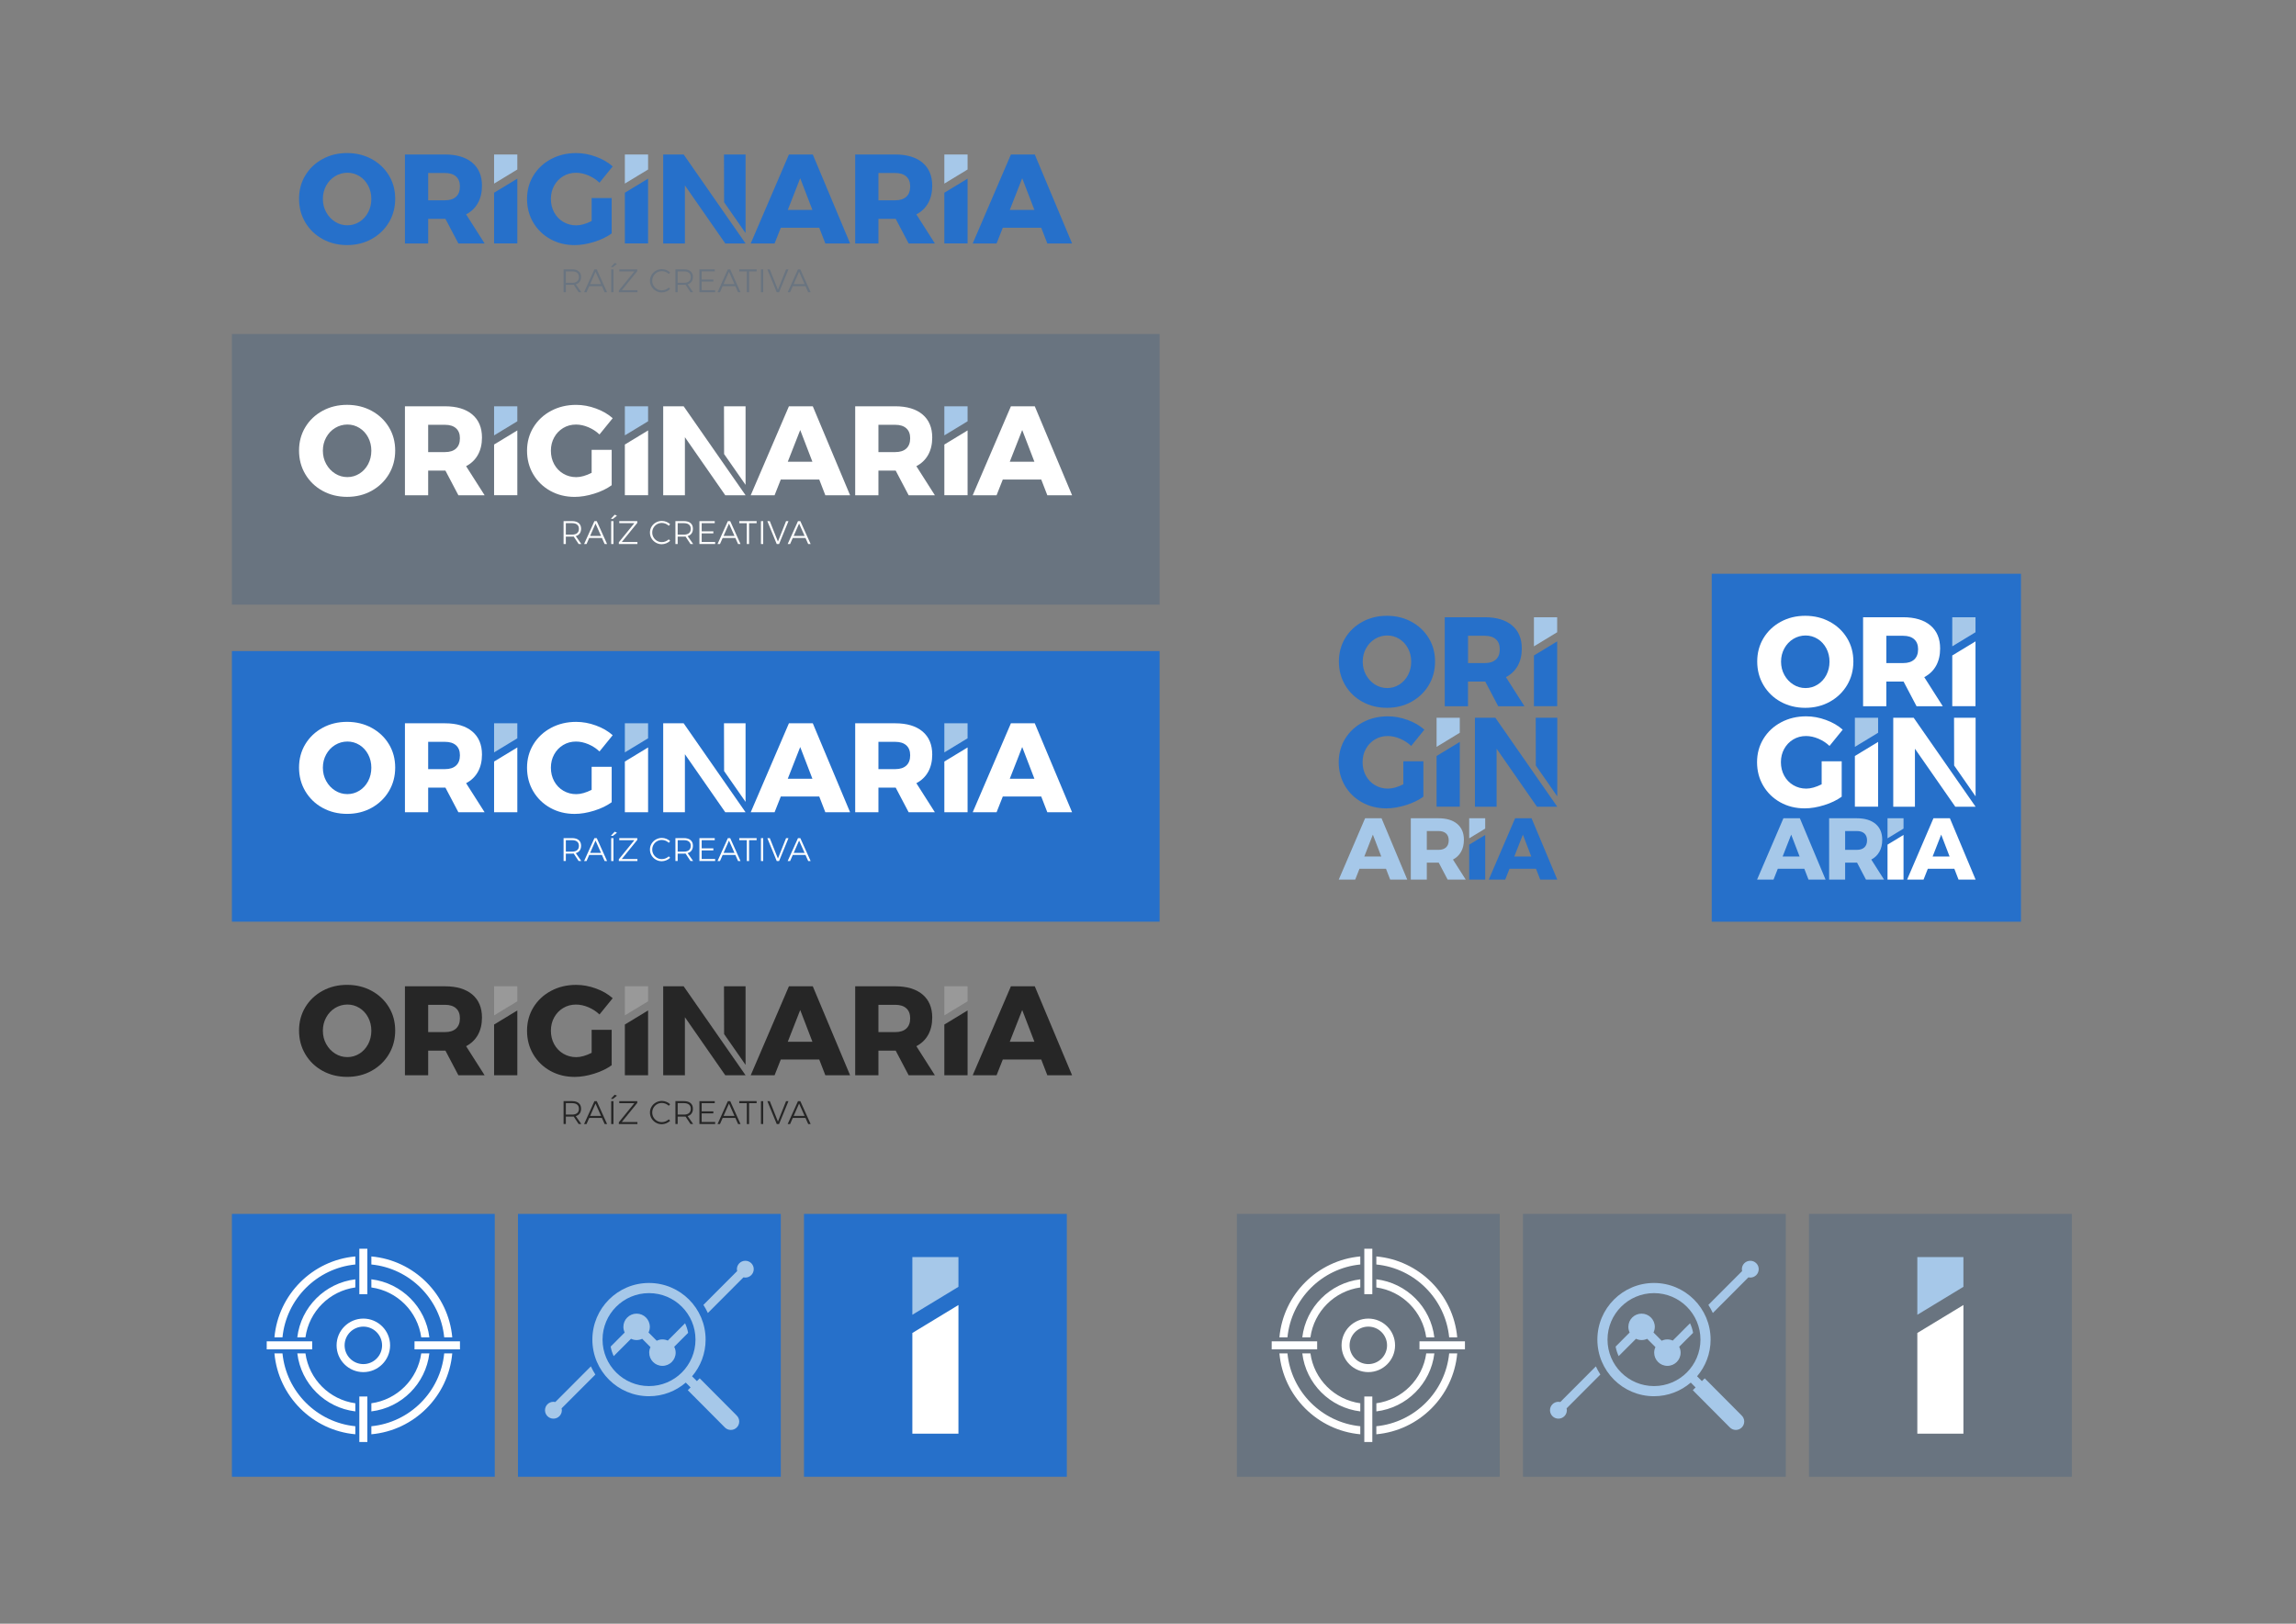 <?xml version="1.0" encoding="utf-8"?>
<!-- Generator: Adobe Illustrator 25.4.1, SVG Export Plug-In . SVG Version: 6.00 Build 0)  -->
<svg version="1.1" id="Layer_1" xmlns="http://www.w3.org/2000/svg" xmlns:xlink="http://www.w3.org/1999/xlink" x="0px" y="0px"
	 viewBox="0 0 841.89 595.28" style="enable-background:new 0 0 841.89 595.28;" xml:space="preserve">
<rect x="0" y="0" width="841.89" height="595.28" fill="#808080" stroke="none"/>
<style type="text/css">
	.st0{fill:#697480;}
	.st1{fill:#2670CA;}
	.st2{fill:#A6C8E9;}
	.st3{fill:#262626;}
	.st4{fill:#999999;}
	.st5{fill:#FFFFFF;}
</style>
<rect x="85.04" y="122.47" class="st0" width="340.16" height="99.21"/>
<g>
	<path class="st0" d="M212.18,107.14l-1.81-2.74c-0.26,0.02-0.45,0.02-0.59,0.02h-2.3v2.71h-0.83v-8.39h3.13
		c1.05,0,1.86,0.24,2.43,0.73c0.57,0.48,0.86,1.17,0.86,2.06c0,0.7-0.17,1.28-0.5,1.74s-0.82,0.79-1.44,0.97l2.02,2.89H212.18z
		 M209.78,103.69c0.8,0,1.42-0.18,1.85-0.55c0.43-0.36,0.65-0.89,0.65-1.58c0-0.67-0.22-1.18-0.65-1.54
		c-0.43-0.35-1.05-0.53-1.85-0.53h-2.3v4.19H209.78z"/>
	<path class="st0" d="M221.71,107.14l-1-2.23h-4.66l-0.98,2.23h-0.89l3.78-8.39h0.86l3.78,8.39H221.71z M216.38,104.17h4.01
		l-2.02-4.54L216.38,104.17z"/>
	<path class="st0" d="M225.4,96.39l0.83,0.36l-1.51,1.2L224,97.87L225.4,96.39z M224.11,98.75h0.83v8.39h-0.83V98.75z"/>
	<path class="st0" d="M227.07,98.75h6.61v0.64L228,106.4h5.74v0.74h-6.82v-0.65l5.7-7h-5.54V98.75z"/>
	<path class="st0" d="M244.06,99.69c-0.44-0.18-0.9-0.28-1.37-0.28c-0.65,0-1.24,0.16-1.78,0.47c-0.54,0.31-0.97,0.74-1.28,1.28
		c-0.32,0.54-0.47,1.13-0.47,1.77s0.16,1.23,0.47,1.76c0.32,0.54,0.74,0.96,1.28,1.28s1.13,0.47,1.78,0.47
		c0.46,0,0.92-0.09,1.36-0.27c0.44-0.18,0.83-0.43,1.18-0.75l0.5,0.54c-0.42,0.38-0.89,0.69-1.43,0.91
		c-0.54,0.22-1.08,0.34-1.64,0.34c-0.79,0-1.52-0.19-2.18-0.58c-0.66-0.38-1.19-0.9-1.58-1.56c-0.39-0.66-0.58-1.37-0.58-2.15
		s0.2-1.49,0.59-2.14s0.92-1.16,1.59-1.54c0.67-0.38,1.4-0.57,2.19-0.57c0.57,0,1.12,0.11,1.64,0.32c0.53,0.21,0.99,0.51,1.39,0.88
		l-0.49,0.58C244.89,100.13,244.5,99.87,244.06,99.69z"/>
	<path class="st0" d="M253.19,107.14l-1.81-2.74c-0.26,0.02-0.45,0.02-0.59,0.02h-2.3v2.71h-0.83v-8.39h3.13
		c1.05,0,1.86,0.24,2.43,0.73c0.57,0.48,0.86,1.17,0.86,2.06c0,0.7-0.17,1.28-0.5,1.74s-0.82,0.79-1.44,0.97l2.02,2.89H253.19z
		 M250.79,103.69c0.8,0,1.42-0.18,1.85-0.55c0.43-0.36,0.65-0.89,0.65-1.58c0-0.67-0.22-1.18-0.65-1.54
		c-0.43-0.35-1.05-0.53-1.85-0.53h-2.3v4.19H250.79z"/>
	<path class="st0" d="M256.46,98.75h5.62v0.74h-4.79v3h4.28v0.74h-4.28v3.16h4.94v0.74h-5.77V98.75z"/>
	<path class="st0" d="M270.64,107.14l-1-2.23h-4.66l-0.98,2.23h-0.89l3.78-8.39h0.86l3.78,8.39H270.64z M265.31,104.17h4.01
		l-2.02-4.54L265.31,104.17z"/>
	<path class="st0" d="M271.07,98.74h6.37v0.76h-2.77v7.64h-0.83V99.5h-2.77V98.74z"/>
	<path class="st0" d="M279.02,98.75h0.83v8.39h-0.83V98.75z"/>
	<path class="st0" d="M281.37,98.75h0.89l2.99,7.48l2.98-7.48h0.88l-3.44,8.39h-0.86L281.37,98.75z"/>
	<path class="st0" d="M296.35,107.14l-1-2.23h-4.66l-0.98,2.23h-0.89l3.78-8.39h0.86l3.78,8.39H296.35z M291.02,104.17h4.01
		l-2.02-4.54L291.02,104.17z"/>
</g>
<g>
	<path class="st1" d="M136.28,58.31c2.68,1.46,4.79,3.46,6.33,6c1.54,2.54,2.3,5.4,2.3,8.56c0,3.2-0.77,6.08-2.3,8.65
		c-1.54,2.58-3.65,4.61-6.33,6.1c-2.68,1.49-5.69,2.23-9,2.23c-3.32,0-6.32-0.74-9-2.21c-2.68-1.47-4.79-3.51-6.33-6.1
		c-1.54-2.59-2.3-5.48-2.3-8.68c0-3.16,0.77-6.02,2.3-8.56c1.54-2.54,3.64-4.54,6.33-6c2.68-1.46,5.68-2.19,9-2.19
		C130.6,56.12,133.6,56.85,136.28,58.31z M122.88,64.59c-1.38,0.84-2.47,1.99-3.28,3.47c-0.81,1.47-1.21,3.09-1.21,4.86
		c0,1.8,0.41,3.44,1.23,4.91c0.82,1.47,1.92,2.64,3.28,3.49c1.36,0.85,2.85,1.28,4.47,1.28c1.61,0,3.09-0.43,4.44-1.28
		c1.35-0.85,2.41-2.02,3.19-3.49c0.77-1.47,1.16-3.11,1.16-4.91c0-1.77-0.39-3.39-1.16-4.86c-0.78-1.47-1.84-2.63-3.19-3.47
		c-1.35-0.84-2.83-1.26-4.44-1.26C125.76,63.34,124.26,63.76,122.88,64.59z"/>
	<path class="st1" d="M168.08,89.26l-4.75-9.03h-0.19H157v9.03h-8.52V56.64h14.66c4.31,0,7.65,1,10.03,3c2.37,2,3.56,4.82,3.56,8.45
		c0,2.45-0.5,4.57-1.49,6.35c-0.99,1.78-2.44,3.17-4.33,4.16l6.79,10.66H168.08z M157,73.43h6.19c1.74,0,3.08-0.43,4.03-1.3
		c0.95-0.87,1.42-2.12,1.42-3.77c0-1.58-0.47-2.8-1.42-3.65c-0.95-0.85-2.29-1.28-4.03-1.28H157V73.43z"/>
	<path class="st1" d="M181.17,70.66l8.52-5.17v23.76h-8.52V70.66z"/>
	<path class="st2" d="M181.17,56.64h8.52v5.5l-8.52,5.17V56.64z"/>
	<path class="st1" d="M229.12,70.66l8.52-5.17v23.76h-8.52V70.66z"/>
	<polygon class="st2" points="229.12,56.64 237.64,56.64 237.64,62.14 229.12,67.3 	"/>
	<path class="st1" d="M346.27,70.66l8.52-5.17v23.76h-8.52V70.66z"/>
	<path class="st2" d="M346.27,56.64h8.52v5.5l-8.52,5.17V56.64z"/>
	<path class="st1" d="M216.94,72.6h7.35v12.98c-1.74,1.27-3.87,2.3-6.4,3.09c-2.53,0.79-4.93,1.19-7.19,1.19
		c-3.29,0-6.26-0.74-8.91-2.21c-2.65-1.47-4.74-3.5-6.26-6.07c-1.52-2.57-2.28-5.46-2.28-8.65c0-3.16,0.78-6.03,2.35-8.59
		c1.57-2.56,3.72-4.57,6.47-6.03c2.75-1.46,5.81-2.19,9.19-2.19c2.42,0,4.84,0.44,7.26,1.33c2.42,0.88,4.47,2.07,6.14,3.56
		l-4.84,5.96c-1.18-1.12-2.54-2-4.07-2.65c-1.54-0.65-3.05-0.98-4.54-0.98c-1.74,0-3.3,0.42-4.7,1.26c-1.4,0.84-2.5,1.99-3.3,3.44
		c-0.81,1.46-1.21,3.09-1.21,4.89c0,1.83,0.4,3.48,1.21,4.96c0.81,1.47,1.92,2.63,3.35,3.47c1.43,0.84,3.01,1.26,4.75,1.26
		c1.64,0,3.52-0.53,5.63-1.58V72.6z"/>
	<path class="st1" d="M302.63,89.26l-2.23-5.77h-14.1l-2.28,5.77h-8.75l14.01-32.62h8.75l13.68,32.62H302.63z M288.86,76.97h9.03
		l-4.47-11.63L288.86,76.97z"/>
	<path class="st1" d="M333.18,89.26l-4.75-9.03h-0.19h-6.14v9.03h-8.52V56.64h14.66c4.31,0,7.65,1,10.03,3
		c2.37,2,3.56,4.82,3.56,8.45c0,2.45-0.5,4.57-1.49,6.35c-0.99,1.78-2.44,3.17-4.33,4.16l6.79,10.66H333.18z M322.1,73.43h6.19
		c1.74,0,3.08-0.43,4.03-1.3c0.95-0.87,1.42-2.12,1.42-3.77c0-1.58-0.47-2.8-1.42-3.65c-0.95-0.85-2.29-1.28-4.03-1.28h-6.19V73.43z
		"/>
	<path class="st1" d="M384.03,89.26l-2.23-5.77h-14.1l-2.28,5.77h-8.75l14.01-32.62h8.75l13.68,32.62H384.03z M370.26,76.97h9.03
		l-4.47-11.63L370.26,76.97z"/>
	<polyline class="st1" points="273.38,56.64 265.47,56.64 265.51,74.15 273.38,85.45 	"/>
	<polygon class="st1" points="273.38,89.25 250.68,56.64 243.18,56.64 243.18,89.26 251.14,89.26 251.14,67.98 265.94,89.26 
		273.38,89.26 	"/>
</g>
<g>
	<path class="st3" d="M212.18,412.09l-1.81-2.74c-0.26,0.02-0.45,0.02-0.59,0.02h-2.3v2.71h-0.83v-8.39h3.13
		c1.05,0,1.86,0.24,2.43,0.73c0.57,0.48,0.86,1.17,0.86,2.06c0,0.7-0.17,1.28-0.5,1.74s-0.82,0.79-1.44,0.97l2.02,2.89H212.18z
		 M209.78,408.63c0.8,0,1.42-0.18,1.85-0.55c0.43-0.36,0.65-0.89,0.65-1.58c0-0.67-0.22-1.18-0.65-1.54
		c-0.43-0.35-1.05-0.53-1.85-0.53h-2.3v4.19H209.78z"/>
	<path class="st3" d="M221.71,412.09l-1-2.23h-4.66l-0.98,2.23h-0.89l3.78-8.39h0.86l3.78,8.39H221.71z M216.38,409.12h4.01
		l-2.02-4.54L216.38,409.12z"/>
	<path class="st3" d="M225.4,401.34l0.83,0.36l-1.51,1.2l-0.72-0.08L225.4,401.34z M224.11,403.7h0.83v8.39h-0.83V403.7z"/>
	<path class="st3" d="M227.07,403.7h6.61v0.64l-5.69,7.01h5.74v0.74h-6.82v-0.65l5.7-7h-5.54V403.7z"/>
	<path class="st3" d="M244.06,404.64c-0.44-0.18-0.9-0.28-1.37-0.28c-0.65,0-1.24,0.16-1.78,0.47s-0.97,0.74-1.28,1.28
		c-0.32,0.54-0.47,1.13-0.47,1.77c0,0.64,0.16,1.23,0.47,1.76c0.32,0.54,0.74,0.96,1.28,1.28c0.54,0.32,1.13,0.47,1.78,0.47
		c0.46,0,0.92-0.09,1.36-0.27c0.44-0.18,0.83-0.43,1.18-0.75l0.5,0.54c-0.42,0.38-0.89,0.69-1.43,0.91s-1.08,0.34-1.64,0.34
		c-0.79,0-1.52-0.19-2.18-0.58s-1.19-0.9-1.58-1.56s-0.58-1.37-0.58-2.15c0-0.78,0.2-1.49,0.59-2.14c0.39-0.65,0.92-1.16,1.59-1.54
		s1.4-0.57,2.19-0.57c0.57,0,1.12,0.11,1.64,0.32c0.53,0.21,0.99,0.51,1.39,0.88l-0.49,0.58
		C244.89,405.08,244.5,404.82,244.06,404.64z"/>
	<path class="st3" d="M253.19,412.09l-1.81-2.74c-0.26,0.02-0.45,0.02-0.59,0.02h-2.3v2.71h-0.83v-8.39h3.13
		c1.05,0,1.86,0.24,2.43,0.73c0.57,0.48,0.86,1.17,0.86,2.06c0,0.7-0.17,1.28-0.5,1.74s-0.82,0.79-1.44,0.97l2.02,2.89H253.19z
		 M250.79,408.63c0.8,0,1.42-0.18,1.85-0.55c0.43-0.36,0.65-0.89,0.65-1.58c0-0.67-0.22-1.18-0.65-1.54
		c-0.43-0.35-1.05-0.53-1.85-0.53h-2.3v4.19H250.79z"/>
	<path class="st3" d="M256.46,403.7h5.62v0.74h-4.79v3h4.28v0.74h-4.28v3.16h4.94v0.74h-5.77V403.7z"/>
	<path class="st3" d="M270.64,412.09l-1-2.23h-4.66l-0.98,2.23h-0.89l3.78-8.39h0.86l3.78,8.39H270.64z M265.31,409.12h4.01
		l-2.02-4.54L265.31,409.12z"/>
	<path class="st3" d="M271.07,403.69h6.37v0.76h-2.77v7.64h-0.83v-7.64h-2.77V403.69z"/>
	<path class="st3" d="M279.02,403.7h0.83v8.39h-0.83V403.7z"/>
	<path class="st3" d="M281.37,403.7h0.89l2.99,7.48l2.98-7.48h0.88l-3.44,8.39h-0.86L281.37,403.7z"/>
	<path class="st3" d="M296.35,412.09l-1-2.23h-4.66l-0.98,2.23h-0.89l3.78-8.39h0.86l3.78,8.39H296.35z M291.02,409.12h4.01
		l-2.02-4.54L291.02,409.12z"/>
</g>
<g>
	<path class="st3" d="M136.28,363.26c2.68,1.46,4.79,3.46,6.33,6c1.54,2.54,2.3,5.4,2.3,8.56c0,3.2-0.77,6.08-2.3,8.65
		c-1.54,2.58-3.65,4.61-6.33,6.1c-2.68,1.49-5.69,2.23-9,2.23c-3.32,0-6.32-0.74-9-2.21c-2.68-1.47-4.79-3.51-6.33-6.1
		c-1.54-2.59-2.3-5.48-2.3-8.68c0-3.16,0.77-6.02,2.3-8.56c1.54-2.54,3.64-4.54,6.33-6c2.68-1.46,5.68-2.19,9-2.19
		C130.6,361.07,133.6,361.8,136.28,363.26z M122.88,369.54c-1.38,0.84-2.47,1.99-3.28,3.47c-0.81,1.47-1.21,3.09-1.21,4.86
		c0,1.8,0.41,3.44,1.23,4.91c0.82,1.47,1.92,2.64,3.28,3.49c1.36,0.85,2.85,1.28,4.47,1.28c1.61,0,3.09-0.43,4.44-1.28
		c1.35-0.85,2.41-2.02,3.19-3.49c0.77-1.47,1.16-3.11,1.16-4.91c0-1.77-0.39-3.39-1.16-4.86c-0.78-1.47-1.84-2.63-3.19-3.47
		c-1.35-0.84-2.83-1.26-4.44-1.26C125.76,368.29,124.26,368.71,122.88,369.54z"/>
	<path class="st3" d="M168.08,394.21l-4.75-9.03h-0.19H157v9.03h-8.52v-32.62h14.66c4.31,0,7.65,1,10.03,3
		c2.37,2,3.56,4.82,3.56,8.45c0,2.45-0.5,4.57-1.49,6.35c-0.99,1.78-2.44,3.17-4.33,4.16l6.79,10.66H168.08z M157,378.38h6.19
		c1.74,0,3.08-0.43,4.03-1.3c0.95-0.87,1.42-2.12,1.42-3.77c0-1.58-0.47-2.8-1.42-3.65c-0.95-0.85-2.29-1.28-4.03-1.28H157V378.38z"
		/>
	<path class="st3" d="M181.17,375.61l8.52-5.17v23.76h-8.52V375.61z"/>
	<path class="st4" d="M181.17,361.59h8.52v5.5l-8.52,5.17V361.59z"/>
	<path class="st3" d="M229.12,375.61l8.52-5.17v23.76h-8.52V375.61z"/>
	<polygon class="st4" points="229.12,361.59 237.64,361.59 237.64,367.09 229.12,372.25 	"/>
	<path class="st3" d="M346.27,375.61l8.52-5.17v23.76h-8.52V375.61z"/>
	<path class="st4" d="M346.27,361.59h8.52v5.5l-8.52,5.17V361.59z"/>
	<path class="st3" d="M216.94,377.55h7.35v12.98c-1.74,1.27-3.87,2.3-6.4,3.09c-2.53,0.79-4.93,1.19-7.19,1.19
		c-3.29,0-6.26-0.74-8.91-2.21c-2.65-1.47-4.74-3.5-6.26-6.07c-1.52-2.57-2.28-5.46-2.28-8.65c0-3.16,0.78-6.03,2.35-8.59
		c1.57-2.56,3.72-4.57,6.47-6.03c2.75-1.46,5.81-2.19,9.19-2.19c2.42,0,4.84,0.44,7.26,1.33c2.42,0.88,4.47,2.07,6.14,3.56
		l-4.84,5.96c-1.18-1.12-2.54-2-4.07-2.65c-1.54-0.65-3.05-0.98-4.54-0.98c-1.74,0-3.3,0.42-4.7,1.26c-1.4,0.84-2.5,1.99-3.3,3.44
		c-0.81,1.46-1.21,3.09-1.21,4.89c0,1.83,0.4,3.48,1.21,4.96c0.81,1.47,1.92,2.63,3.35,3.47c1.43,0.84,3.01,1.26,4.75,1.26
		c1.64,0,3.52-0.53,5.63-1.58V377.55z"/>
	<path class="st3" d="M302.63,394.21l-2.23-5.77h-14.1l-2.28,5.77h-8.75l14.01-32.62h8.75l13.68,32.62H302.63z M288.86,381.92h9.03
		l-4.47-11.63L288.86,381.92z"/>
	<path class="st3" d="M333.18,394.21l-4.75-9.03h-0.19h-6.14v9.03h-8.52v-32.62h14.66c4.31,0,7.65,1,10.03,3
		c2.37,2,3.56,4.82,3.56,8.45c0,2.45-0.5,4.57-1.49,6.35c-0.99,1.78-2.44,3.17-4.33,4.16l6.79,10.66H333.18z M322.1,378.38h6.19
		c1.74,0,3.08-0.43,4.03-1.3c0.95-0.87,1.42-2.12,1.42-3.77c0-1.58-0.47-2.8-1.42-3.65c-0.95-0.85-2.29-1.28-4.03-1.28h-6.19V378.38
		z"/>
	<path class="st3" d="M384.03,394.21l-2.23-5.77h-14.1l-2.28,5.77h-8.75l14.01-32.62h8.75l13.68,32.62H384.03z M370.26,381.92h9.03
		l-4.47-11.63L370.26,381.92z"/>
	<polyline class="st3" points="273.38,361.59 265.47,361.59 265.51,379.1 273.38,390.4 	"/>
	<polygon class="st3" points="273.38,394.2 250.68,361.59 243.18,361.59 243.18,394.21 251.14,394.21 251.14,372.93 265.94,394.21 
		273.38,394.21 	"/>
</g>
<g>
	<path class="st5" d="M212.18,199.45l-1.81-2.74c-0.26,0.02-0.45,0.02-0.59,0.02h-2.3v2.71h-0.83v-8.39h3.13
		c1.05,0,1.86,0.24,2.43,0.73c0.57,0.48,0.86,1.17,0.86,2.06c0,0.7-0.17,1.28-0.5,1.74s-0.82,0.79-1.44,0.97l2.02,2.89H212.18z
		 M209.78,196c0.8,0,1.42-0.18,1.85-0.55c0.43-0.36,0.65-0.89,0.65-1.58c0-0.67-0.22-1.18-0.65-1.54c-0.43-0.35-1.05-0.53-1.85-0.53
		h-2.3V196H209.78z"/>
	<path class="st5" d="M221.71,199.45l-1-2.23h-4.66l-0.98,2.23h-0.89l3.78-8.39h0.86l3.78,8.39H221.71z M216.38,196.48h4.01
		l-2.02-4.54L216.38,196.48z"/>
	<path class="st5" d="M225.4,188.7l0.83,0.36l-1.51,1.2l-0.72-0.08L225.4,188.7z M224.11,191.06h0.83v8.39h-0.83V191.06z"/>
	<path class="st5" d="M227.07,191.06h6.61v0.64l-5.69,7.01h5.74v0.74h-6.82v-0.65l5.7-7h-5.54V191.06z"/>
	<path class="st5" d="M244.06,192c-0.44-0.18-0.9-0.28-1.37-0.28c-0.65,0-1.24,0.16-1.78,0.47c-0.54,0.31-0.97,0.74-1.28,1.28
		c-0.32,0.54-0.47,1.13-0.47,1.77s0.16,1.23,0.47,1.76c0.32,0.54,0.74,0.96,1.28,1.28s1.13,0.47,1.78,0.47
		c0.46,0,0.92-0.09,1.36-0.27c0.44-0.18,0.83-0.43,1.18-0.75l0.5,0.54c-0.42,0.38-0.89,0.69-1.43,0.91
		c-0.54,0.22-1.08,0.34-1.64,0.34c-0.79,0-1.52-0.19-2.18-0.58c-0.66-0.38-1.19-0.9-1.58-1.56c-0.39-0.66-0.58-1.37-0.58-2.15
		s0.2-1.49,0.59-2.14s0.92-1.16,1.59-1.54c0.67-0.38,1.4-0.57,2.19-0.57c0.57,0,1.12,0.11,1.64,0.32c0.53,0.21,0.99,0.51,1.39,0.88
		l-0.49,0.58C244.89,192.44,244.5,192.18,244.06,192z"/>
	<path class="st5" d="M253.19,199.45l-1.81-2.74c-0.26,0.02-0.45,0.02-0.59,0.02h-2.3v2.71h-0.83v-8.39h3.13
		c1.05,0,1.86,0.24,2.43,0.73c0.57,0.48,0.86,1.17,0.86,2.06c0,0.7-0.17,1.28-0.5,1.74s-0.82,0.79-1.44,0.97l2.02,2.89H253.19z
		 M250.79,196c0.8,0,1.42-0.18,1.85-0.55c0.43-0.36,0.65-0.89,0.65-1.58c0-0.67-0.22-1.18-0.65-1.54c-0.43-0.35-1.05-0.53-1.85-0.53
		h-2.3V196H250.79z"/>
	<path class="st5" d="M256.46,191.06h5.62v0.74h-4.79v3h4.28v0.74h-4.28v3.16h4.94v0.74h-5.77V191.06z"/>
	<path class="st5" d="M270.64,199.45l-1-2.23h-4.66l-0.98,2.23h-0.89l3.78-8.39h0.86l3.78,8.39H270.64z M265.31,196.48h4.01
		l-2.02-4.54L265.31,196.48z"/>
	<path class="st5" d="M271.07,191.05h6.37v0.76h-2.77v7.64h-0.83v-7.64h-2.77V191.05z"/>
	<path class="st5" d="M279.02,191.06h0.83v8.39h-0.83V191.06z"/>
	<path class="st5" d="M281.37,191.06h0.89l2.99,7.48l2.98-7.48h0.88l-3.44,8.39h-0.86L281.37,191.06z"/>
	<path class="st5" d="M296.35,199.45l-1-2.23h-4.66l-0.98,2.23h-0.89l3.78-8.39h0.86l3.78,8.39H296.35z M291.02,196.48h4.01
		l-2.02-4.54L291.02,196.48z"/>
</g>
<g>
	<path class="st5" d="M136.28,150.62c2.68,1.46,4.79,3.46,6.33,6c1.54,2.54,2.3,5.4,2.3,8.56c0,3.2-0.77,6.08-2.3,8.65
		c-1.54,2.58-3.65,4.61-6.33,6.1c-2.68,1.49-5.69,2.23-9,2.23c-3.32,0-6.32-0.74-9-2.21c-2.68-1.47-4.79-3.51-6.33-6.1
		c-1.54-2.59-2.3-5.48-2.3-8.68c0-3.16,0.77-6.02,2.3-8.56c1.54-2.54,3.64-4.54,6.33-6c2.68-1.46,5.68-2.19,9-2.19
		C130.6,148.43,133.6,149.16,136.28,150.62z M122.88,156.9c-1.38,0.84-2.47,1.99-3.28,3.47c-0.81,1.47-1.21,3.09-1.21,4.86
		c0,1.8,0.41,3.44,1.23,4.91c0.82,1.47,1.92,2.64,3.28,3.49c1.36,0.85,2.85,1.28,4.47,1.28c1.61,0,3.09-0.43,4.44-1.28
		c1.35-0.85,2.41-2.02,3.19-3.49c0.77-1.47,1.16-3.11,1.16-4.91c0-1.77-0.39-3.39-1.16-4.86c-0.78-1.47-1.84-2.63-3.19-3.47
		c-1.35-0.84-2.83-1.26-4.44-1.26C125.76,155.65,124.26,156.07,122.88,156.9z"/>
	<path class="st5" d="M168.08,181.57l-4.75-9.03h-0.19H157v9.03h-8.52v-32.62h14.66c4.31,0,7.65,1,10.03,3
		c2.37,2,3.56,4.82,3.56,8.45c0,2.45-0.5,4.57-1.49,6.35c-0.99,1.78-2.44,3.17-4.33,4.16l6.79,10.66H168.08z M157,165.74h6.19
		c1.74,0,3.08-0.43,4.03-1.3c0.95-0.87,1.42-2.12,1.42-3.77c0-1.58-0.47-2.8-1.42-3.65c-0.95-0.85-2.29-1.28-4.03-1.28H157V165.74z"
		/>
	<path class="st5" d="M181.17,162.97l8.52-5.17v23.76h-8.52V162.97z"/>
	<path class="st2" d="M181.17,148.95h8.52v5.5l-8.52,5.17V148.95z"/>
	<path class="st5" d="M229.12,162.97l8.52-5.17v23.76h-8.52V162.97z"/>
	<polygon class="st2" points="229.12,148.95 237.64,148.95 237.64,154.45 229.12,159.61 	"/>
	<path class="st5" d="M346.27,162.97l8.52-5.17v23.76h-8.52V162.97z"/>
	<path class="st2" d="M346.27,148.95h8.52v5.5l-8.52,5.17V148.95z"/>
	<path class="st5" d="M216.94,164.91h7.35v12.98c-1.74,1.27-3.87,2.3-6.4,3.09c-2.53,0.79-4.93,1.19-7.19,1.19
		c-3.29,0-6.26-0.74-8.91-2.21c-2.65-1.47-4.74-3.5-6.26-6.07c-1.52-2.57-2.28-5.46-2.28-8.65c0-3.16,0.78-6.03,2.35-8.59
		c1.57-2.56,3.72-4.57,6.47-6.03c2.75-1.46,5.81-2.19,9.19-2.19c2.42,0,4.84,0.44,7.26,1.33c2.42,0.88,4.47,2.07,6.14,3.56
		l-4.84,5.96c-1.18-1.12-2.54-2-4.07-2.65c-1.54-0.65-3.05-0.98-4.54-0.98c-1.74,0-3.3,0.42-4.7,1.26c-1.4,0.84-2.5,1.99-3.3,3.44
		c-0.81,1.46-1.21,3.09-1.21,4.89c0,1.83,0.4,3.48,1.21,4.96c0.81,1.47,1.92,2.63,3.35,3.47c1.43,0.84,3.01,1.26,4.75,1.26
		c1.64,0,3.52-0.53,5.63-1.58V164.91z"/>
	<path class="st5" d="M302.63,181.57l-2.23-5.77h-14.1l-2.28,5.77h-8.75l14.01-32.62h8.75l13.68,32.62H302.63z M288.86,169.28h9.03
		l-4.47-11.63L288.86,169.28z"/>
	<path class="st5" d="M333.18,181.57l-4.75-9.03h-0.19h-6.14v9.03h-8.52v-32.62h14.66c4.31,0,7.65,1,10.03,3
		c2.37,2,3.56,4.82,3.56,8.45c0,2.45-0.5,4.57-1.49,6.35c-0.99,1.78-2.44,3.17-4.33,4.16l6.79,10.66H333.18z M322.1,165.74h6.19
		c1.74,0,3.08-0.43,4.03-1.3c0.95-0.87,1.42-2.12,1.42-3.77c0-1.58-0.47-2.8-1.42-3.65c-0.95-0.85-2.29-1.28-4.03-1.28h-6.19V165.74
		z"/>
	<path class="st5" d="M384.03,181.57l-2.23-5.77h-14.1l-2.28,5.77h-8.75l14.01-32.62h8.75l13.68,32.62H384.03z M370.26,169.28h9.03
		l-4.47-11.63L370.26,169.28z"/>
	<polyline class="st5" points="273.38,148.95 265.47,148.95 265.51,166.46 273.38,177.76 	"/>
	<polygon class="st5" points="273.38,181.56 250.68,148.95 243.18,148.95 243.18,181.57 251.14,181.57 251.14,160.29 265.94,181.57 
		273.38,181.57 	"/>
</g>
<rect x="627.65" y="210.35" class="st1" width="113.39" height="127.56"/>
<g>
	<g>
		<path class="st5" d="M670.96,227.96c2.68,1.46,4.79,3.46,6.33,6c1.54,2.54,2.3,5.4,2.3,8.56c0,3.2-0.77,6.08-2.3,8.65
			c-1.54,2.58-3.65,4.61-6.33,6.1c-2.68,1.49-5.69,2.23-9,2.23c-3.32,0-6.32-0.74-9-2.21c-2.68-1.47-4.79-3.51-6.33-6.1
			c-1.54-2.59-2.3-5.48-2.3-8.68c0-3.16,0.77-6.02,2.3-8.56c1.54-2.54,3.64-4.54,6.33-6c2.68-1.46,5.68-2.19,9-2.19
			C665.28,225.77,668.28,226.5,670.96,227.96z M657.56,234.24c-1.38,0.84-2.47,1.99-3.28,3.47c-0.81,1.47-1.21,3.09-1.21,4.86
			c0,1.8,0.41,3.44,1.23,4.91c0.82,1.47,1.92,2.64,3.28,3.49c1.36,0.85,2.85,1.28,4.47,1.28c1.61,0,3.09-0.43,4.44-1.28
			c1.35-0.85,2.41-2.02,3.19-3.49c0.77-1.47,1.16-3.11,1.16-4.91c0-1.77-0.39-3.39-1.16-4.86c-0.78-1.47-1.84-2.63-3.19-3.47
			c-1.35-0.84-2.83-1.26-4.44-1.26C660.44,232.99,658.94,233.41,657.56,234.24z"/>
		<path class="st5" d="M702.75,258.91l-4.75-9.03h-0.19h-6.14v9.03h-8.52v-32.62h14.66c4.31,0,7.65,1,10.03,3
			c2.37,2,3.56,4.82,3.56,8.45c0,2.45-0.5,4.57-1.49,6.35c-0.99,1.78-2.44,3.17-4.33,4.16l6.79,10.66H702.75z M691.68,243.09h6.19
			c1.74,0,3.08-0.43,4.03-1.3c0.95-0.87,1.42-2.12,1.42-3.77c0-1.58-0.47-2.8-1.42-3.65c-0.95-0.85-2.29-1.28-4.03-1.28h-6.19
			V243.09z"/>
		<path class="st5" d="M715.85,240.31l8.52-5.17v23.76h-8.52V240.31z"/>
		<path class="st2" d="M715.85,226.29h8.52v5.5l-8.52,5.17V226.29z"/>
	</g>
	<g>
		<g>
			<path class="st2" d="M663.14,322.48l-1.54-3.98h-9.72l-1.57,3.98h-6.03l9.66-22.49h6.03l9.43,22.49H663.14z M653.65,314.01h6.22
				l-3.08-8.02L653.65,314.01z"/>
			<path class="st2" d="M684.21,322.48l-3.27-6.22h-0.13h-4.24v6.22h-5.87v-22.49h10.11c2.97,0,5.28,0.69,6.91,2.07
				c1.64,1.38,2.45,3.32,2.45,5.82c0,1.69-0.34,3.15-1.03,4.38c-0.69,1.23-1.68,2.19-2.98,2.87l4.68,7.35H684.21z M676.57,311.57
				h4.27c1.2,0,2.12-0.3,2.78-0.9c0.65-0.6,0.98-1.46,0.98-2.6c0-1.09-0.33-1.93-0.98-2.52c-0.65-0.59-1.58-0.88-2.78-0.88h-4.27
				V311.57z"/>
		</g>
		<g>
			<path class="st5" d="M692.11,309.66l5.87-3.56v16.38h-5.87V309.66z"/>
			<path class="st2" d="M692.11,299.99h5.87v3.79l-5.87,3.56V299.99z"/>
			<path class="st5" d="M718.15,322.48l-1.54-3.98h-9.72l-1.57,3.98h-6.03l9.66-22.49h6.03l9.43,22.49H718.15z M708.65,314.01h6.22
				l-3.08-8.02L708.65,314.01z"/>
		</g>
	</g>
	<g>
		<path class="st5" d="M680.14,277.16l8.52-5.17v23.76h-8.52V277.16z"/>
		<polygon class="st2" points="680.14,263.14 688.66,263.14 688.66,268.64 680.14,273.81 		"/>
		<path class="st5" d="M667.96,279.1h7.35v12.98c-1.74,1.27-3.87,2.3-6.4,3.09c-2.53,0.79-4.93,1.19-7.19,1.19
			c-3.29,0-6.26-0.74-8.91-2.21c-2.65-1.47-4.74-3.5-6.26-6.07c-1.52-2.57-2.28-5.46-2.28-8.65c0-3.16,0.78-6.03,2.35-8.59
			c1.57-2.56,3.72-4.57,6.47-6.03c2.75-1.46,5.81-2.19,9.19-2.19c2.42,0,4.84,0.44,7.26,1.33c2.42,0.88,4.47,2.07,6.14,3.56
			l-4.84,5.96c-1.18-1.12-2.54-2-4.07-2.65c-1.54-0.65-3.05-0.98-4.54-0.98c-1.74,0-3.3,0.42-4.7,1.26c-1.4,0.84-2.5,1.99-3.3,3.44
			c-0.81,1.46-1.21,3.09-1.21,4.89c0,1.83,0.4,3.48,1.21,4.96c0.81,1.47,1.92,2.63,3.35,3.47c1.43,0.84,3.01,1.26,4.75,1.26
			c1.64,0,3.52-0.53,5.63-1.58V279.1z"/>
		<polygon class="st5" points="724.41,263.14 716.5,263.14 716.54,280.65 724.4,291.95 		"/>
		<polygon class="st5" points="724.4,295.75 701.7,263.14 694.21,263.14 694.21,295.76 702.16,295.76 702.16,274.49 716.96,295.76 
			724.41,295.76 		"/>
	</g>
</g>
<g>
	<g>
		<path class="st1" d="M517.57,227.96c2.68,1.46,4.79,3.46,6.33,6c1.54,2.54,2.3,5.4,2.3,8.56c0,3.2-0.77,6.08-2.3,8.65
			c-1.54,2.58-3.65,4.61-6.33,6.1c-2.68,1.49-5.69,2.23-9,2.23c-3.32,0-6.32-0.74-9-2.21c-2.68-1.47-4.79-3.51-6.33-6.1
			c-1.54-2.59-2.3-5.48-2.3-8.68c0-3.16,0.77-6.02,2.3-8.56c1.54-2.54,3.64-4.54,6.33-6c2.68-1.46,5.68-2.19,9-2.19
			C511.89,225.77,514.89,226.5,517.57,227.96z M504.17,234.24c-1.38,0.84-2.47,1.99-3.28,3.47c-0.81,1.47-1.21,3.09-1.21,4.86
			c0,1.8,0.41,3.44,1.23,4.91c0.82,1.47,1.92,2.64,3.28,3.49c1.36,0.85,2.85,1.28,4.47,1.28c1.61,0,3.09-0.43,4.44-1.28
			c1.35-0.85,2.41-2.02,3.19-3.49c0.77-1.47,1.16-3.11,1.16-4.91c0-1.77-0.39-3.39-1.16-4.86c-0.78-1.47-1.84-2.63-3.19-3.47
			c-1.35-0.84-2.83-1.26-4.44-1.26C507.05,232.99,505.55,233.41,504.17,234.24z"/>
		<path class="st1" d="M549.36,258.91l-4.75-9.03h-0.19h-6.14v9.03h-8.52v-32.62h14.66c4.31,0,7.65,1,10.03,3
			c2.37,2,3.56,4.82,3.56,8.45c0,2.45-0.5,4.57-1.49,6.35c-0.99,1.78-2.44,3.17-4.33,4.16l6.79,10.66H549.36z M538.29,243.09h6.19
			c1.74,0,3.08-0.43,4.03-1.3c0.95-0.87,1.42-2.12,1.42-3.77c0-1.58-0.47-2.8-1.42-3.65c-0.95-0.85-2.29-1.28-4.03-1.28h-6.19
			V243.09z"/>
		<path class="st1" d="M562.46,240.31l8.52-5.17v23.76h-8.52V240.31z"/>
		<path class="st2" d="M562.46,226.29h8.52v5.5l-8.52,5.17V226.29z"/>
	</g>
	<g>
		<g>
			<path class="st2" d="M509.75,322.48l-1.54-3.98h-9.72l-1.57,3.98h-6.03l9.66-22.49h6.03l9.43,22.49H509.75z M500.26,314.01h6.22
				l-3.08-8.02L500.26,314.01z"/>
			<path class="st2" d="M530.82,322.48l-3.27-6.22h-0.13h-4.24v6.22h-5.87v-22.49h10.11c2.97,0,5.28,0.69,6.91,2.07
				c1.64,1.38,2.45,3.32,2.45,5.82c0,1.69-0.34,3.15-1.03,4.38c-0.69,1.23-1.68,2.19-2.98,2.87l4.68,7.35H530.82z M523.18,311.57
				h4.27c1.2,0,2.12-0.3,2.78-0.9c0.65-0.6,0.98-1.46,0.98-2.6c0-1.09-0.33-1.93-0.98-2.52c-0.65-0.59-1.58-0.88-2.78-0.88h-4.27
				V311.57z"/>
		</g>
		<g>
			<path class="st1" d="M538.72,309.66l5.87-3.56v16.38h-5.87V309.66z"/>
			<path class="st2" d="M538.72,299.99h5.87v3.79l-5.87,3.56V299.99z"/>
			<path class="st1" d="M564.76,322.48l-1.54-3.98h-9.72l-1.57,3.98h-6.03l9.66-22.49h6.03l9.43,22.49H564.76z M555.26,314.01h6.22
				l-3.08-8.02L555.26,314.01z"/>
		</g>
	</g>
	<g>
		<path class="st1" d="M526.76,277.16l8.52-5.17v23.76h-8.52V277.16z"/>
		<polygon class="st2" points="526.76,263.14 535.27,263.14 535.27,268.64 526.76,273.81 		"/>
		<path class="st1" d="M514.57,279.1h7.35v12.98c-1.74,1.27-3.87,2.3-6.4,3.09c-2.53,0.79-4.93,1.19-7.19,1.19
			c-3.29,0-6.26-0.74-8.91-2.21c-2.65-1.47-4.74-3.5-6.26-6.07c-1.52-2.57-2.28-5.46-2.28-8.65c0-3.16,0.78-6.03,2.35-8.59
			c1.57-2.56,3.72-4.57,6.47-6.03c2.75-1.46,5.81-2.19,9.19-2.19c2.42,0,4.84,0.44,7.26,1.33c2.42,0.88,4.47,2.07,6.14,3.56
			l-4.84,5.96c-1.18-1.12-2.54-2-4.07-2.65c-1.54-0.65-3.05-0.98-4.54-0.98c-1.74,0-3.3,0.42-4.7,1.26c-1.4,0.84-2.5,1.99-3.3,3.44
			c-0.81,1.46-1.21,3.09-1.21,4.89c0,1.83,0.4,3.48,1.21,4.96c0.81,1.47,1.92,2.63,3.35,3.47c1.43,0.84,3.01,1.26,4.75,1.26
			c1.64,0,3.52-0.53,5.63-1.58V279.1z"/>
		<polygon class="st1" points="571.02,263.14 563.11,263.14 563.15,280.65 571.01,291.95 		"/>
		<polygon class="st1" points="571.01,295.75 548.31,263.14 540.82,263.14 540.82,295.76 548.77,295.76 548.77,274.49 
			563.57,295.76 571.02,295.76 		"/>
	</g>
</g>
<rect x="85.04" y="238.69" class="st1" width="340.16" height="99.21"/>
<g>
	<path class="st5" d="M212.18,315.67l-1.81-2.74c-0.26,0.02-0.45,0.02-0.59,0.02h-2.3v2.71h-0.83v-8.39h3.13
		c1.05,0,1.86,0.24,2.43,0.73c0.57,0.48,0.86,1.17,0.86,2.06c0,0.7-0.17,1.28-0.5,1.74s-0.82,0.79-1.44,0.97l2.02,2.89H212.18z
		 M209.78,312.22c0.8,0,1.42-0.18,1.85-0.55c0.43-0.36,0.65-0.89,0.65-1.58c0-0.67-0.22-1.18-0.65-1.54
		c-0.43-0.35-1.05-0.53-1.85-0.53h-2.3v4.19H209.78z"/>
	<path class="st5" d="M221.71,315.67l-1-2.23h-4.66l-0.98,2.23h-0.89l3.78-8.39h0.86l3.78,8.39H221.71z M216.38,312.7h4.01
		l-2.02-4.54L216.38,312.7z"/>
	<path class="st5" d="M225.4,304.92l0.83,0.36l-1.51,1.2L224,306.4L225.4,304.92z M224.11,307.28h0.83v8.39h-0.83V307.28z"/>
	<path class="st5" d="M227.07,307.28h6.61v0.64l-5.69,7.01h5.74v0.74h-6.82v-0.65l5.7-7h-5.54V307.28z"/>
	<path class="st5" d="M244.06,308.22c-0.44-0.18-0.9-0.28-1.37-0.28c-0.65,0-1.24,0.16-1.78,0.47s-0.97,0.74-1.28,1.28
		c-0.32,0.54-0.47,1.13-0.47,1.77c0,0.64,0.16,1.23,0.47,1.76c0.32,0.54,0.74,0.96,1.28,1.28c0.54,0.32,1.13,0.47,1.78,0.47
		c0.46,0,0.92-0.09,1.36-0.27c0.44-0.18,0.83-0.43,1.18-0.75l0.5,0.54c-0.42,0.38-0.89,0.69-1.43,0.91s-1.08,0.34-1.64,0.34
		c-0.79,0-1.52-0.19-2.18-0.58s-1.19-0.9-1.58-1.56s-0.58-1.37-0.58-2.15c0-0.78,0.2-1.49,0.59-2.14c0.39-0.65,0.92-1.16,1.59-1.54
		s1.4-0.57,2.19-0.57c0.57,0,1.12,0.11,1.64,0.32c0.53,0.21,0.99,0.51,1.39,0.88l-0.49,0.58
		C244.89,308.66,244.5,308.4,244.06,308.22z"/>
	<path class="st5" d="M253.19,315.67l-1.81-2.74c-0.26,0.02-0.45,0.02-0.59,0.02h-2.3v2.71h-0.83v-8.39h3.13
		c1.05,0,1.86,0.24,2.43,0.73c0.57,0.48,0.86,1.17,0.86,2.06c0,0.7-0.17,1.28-0.5,1.74s-0.82,0.79-1.44,0.97l2.02,2.89H253.19z
		 M250.79,312.22c0.8,0,1.42-0.18,1.85-0.55c0.43-0.36,0.65-0.89,0.65-1.58c0-0.67-0.22-1.18-0.65-1.54
		c-0.43-0.35-1.05-0.53-1.85-0.53h-2.3v4.19H250.79z"/>
	<path class="st5" d="M256.46,307.28h5.62v0.74h-4.79v3h4.28v0.74h-4.28v3.16h4.94v0.74h-5.77V307.28z"/>
	<path class="st5" d="M270.64,315.67l-1-2.23h-4.66l-0.98,2.23h-0.89l3.78-8.39h0.86l3.78,8.39H270.64z M265.31,312.7h4.01
		l-2.02-4.54L265.31,312.7z"/>
	<path class="st5" d="M271.07,307.27h6.37v0.76h-2.77v7.64h-0.83v-7.64h-2.77V307.27z"/>
	<path class="st5" d="M279.02,307.28h0.83v8.39h-0.83V307.28z"/>
	<path class="st5" d="M281.37,307.28h0.89l2.99,7.48l2.98-7.48h0.88l-3.44,8.39h-0.86L281.37,307.28z"/>
	<path class="st5" d="M296.35,315.67l-1-2.23h-4.66l-0.98,2.23h-0.89l3.78-8.39h0.86l3.78,8.39H296.35z M291.02,312.7h4.01
		l-2.02-4.54L291.02,312.7z"/>
</g>
<g>
	<path class="st5" d="M136.28,266.84c2.68,1.46,4.79,3.46,6.33,6c1.54,2.54,2.3,5.4,2.3,8.56c0,3.2-0.77,6.08-2.3,8.65
		c-1.54,2.58-3.65,4.61-6.33,6.1c-2.68,1.49-5.69,2.23-9,2.23c-3.32,0-6.32-0.74-9-2.21c-2.68-1.47-4.79-3.51-6.33-6.1
		c-1.54-2.59-2.3-5.48-2.3-8.68c0-3.16,0.77-6.02,2.3-8.56c1.54-2.54,3.64-4.54,6.33-6c2.68-1.46,5.68-2.19,9-2.19
		C130.6,264.65,133.6,265.38,136.28,266.84z M122.88,273.12c-1.38,0.84-2.47,1.99-3.28,3.47c-0.81,1.47-1.21,3.09-1.21,4.86
		c0,1.8,0.41,3.44,1.23,4.91c0.82,1.47,1.92,2.64,3.28,3.49c1.36,0.85,2.85,1.28,4.47,1.28c1.61,0,3.09-0.43,4.44-1.28
		c1.35-0.85,2.41-2.02,3.19-3.49c0.77-1.47,1.16-3.11,1.16-4.91c0-1.77-0.39-3.39-1.16-4.86c-0.78-1.47-1.84-2.63-3.19-3.47
		c-1.35-0.84-2.83-1.26-4.44-1.26C125.76,271.87,124.26,272.29,122.88,273.12z"/>
	<path class="st5" d="M168.08,297.79l-4.75-9.03h-0.19H157v9.03h-8.52v-32.62h14.66c4.31,0,7.65,1,10.03,3
		c2.37,2,3.56,4.82,3.56,8.45c0,2.45-0.5,4.57-1.49,6.35c-0.99,1.78-2.44,3.17-4.33,4.16l6.79,10.66H168.08z M157,281.97h6.19
		c1.74,0,3.08-0.43,4.03-1.3c0.95-0.87,1.42-2.12,1.42-3.77c0-1.58-0.47-2.8-1.42-3.65c-0.95-0.85-2.29-1.28-4.03-1.28H157V281.97z"
		/>
	<path class="st5" d="M181.17,279.19l8.52-5.17v23.76h-8.52V279.19z"/>
	<path class="st2" d="M181.17,265.17h8.52v5.5l-8.52,5.17V265.17z"/>
	<path class="st5" d="M229.12,279.19l8.52-5.17v23.76h-8.52V279.19z"/>
	<polygon class="st2" points="229.12,265.17 237.64,265.17 237.64,270.67 229.12,275.83 	"/>
	<path class="st5" d="M346.27,279.19l8.52-5.17v23.76h-8.52V279.19z"/>
	<path class="st2" d="M346.27,265.17h8.52v5.5l-8.52,5.17V265.17z"/>
	<path class="st5" d="M216.94,281.13h7.35v12.98c-1.74,1.27-3.87,2.3-6.4,3.09c-2.53,0.79-4.93,1.19-7.19,1.19
		c-3.29,0-6.26-0.74-8.91-2.21c-2.65-1.47-4.74-3.5-6.26-6.07c-1.52-2.57-2.28-5.46-2.28-8.65c0-3.16,0.78-6.03,2.35-8.59
		c1.57-2.56,3.72-4.57,6.47-6.03c2.75-1.46,5.81-2.19,9.19-2.19c2.42,0,4.84,0.44,7.26,1.33c2.42,0.88,4.47,2.07,6.14,3.56
		l-4.84,5.96c-1.18-1.12-2.54-2-4.07-2.65c-1.54-0.65-3.05-0.98-4.54-0.98c-1.74,0-3.3,0.42-4.7,1.26c-1.4,0.84-2.5,1.99-3.3,3.44
		c-0.81,1.46-1.21,3.09-1.21,4.89c0,1.83,0.4,3.48,1.21,4.96c0.81,1.47,1.92,2.63,3.35,3.47c1.43,0.84,3.01,1.26,4.75,1.26
		c1.64,0,3.52-0.53,5.63-1.58V281.13z"/>
	<path class="st5" d="M302.63,297.79l-2.23-5.77h-14.1l-2.28,5.77h-8.75l14.01-32.62h8.75l13.68,32.62H302.63z M288.86,285.5h9.03
		l-4.47-11.63L288.86,285.5z"/>
	<path class="st5" d="M333.18,297.79l-4.75-9.03h-0.19h-6.14v9.03h-8.52v-32.62h14.66c4.31,0,7.65,1,10.03,3
		c2.37,2,3.56,4.82,3.56,8.45c0,2.45-0.5,4.57-1.49,6.35c-0.99,1.78-2.44,3.17-4.33,4.16l6.79,10.66H333.18z M322.1,281.97h6.19
		c1.74,0,3.08-0.43,4.03-1.3c0.95-0.87,1.42-2.12,1.42-3.77c0-1.58-0.47-2.8-1.42-3.65c-0.95-0.85-2.29-1.28-4.03-1.28h-6.19V281.97
		z"/>
	<path class="st5" d="M384.03,297.79l-2.23-5.77h-14.1l-2.28,5.77h-8.75l14.01-32.62h8.75l13.68,32.62H384.03z M370.26,285.5h9.03
		l-4.47-11.63L370.26,285.5z"/>
	<polyline class="st5" points="273.38,265.17 265.47,265.17 265.51,282.68 273.38,293.98 	"/>
	<polygon class="st5" points="273.38,297.78 250.68,265.17 243.18,265.17 243.18,297.79 251.14,297.79 251.14,276.51 265.94,297.79 
		273.38,297.79 	"/>
</g>
<path class="st1" d="M294.8,445.04h96.32c0.03,0,0.06,0.02,0.06,0.06v96.32H294.8V445.04z"/>
<path class="st1" d="M85.04,445.04h96.32c0.03,0,0.06,0.02,0.06,0.06v96.32H85.04V445.04z"/>
<path class="st1" d="M189.92,445.04h96.32c0.03,0,0.06,0.02,0.06,0.06v96.32h-96.38V445.04z"/>
<path class="st5" d="M133.23,503.04c-5.41,0-9.81-4.4-9.81-9.81s4.4-9.81,9.81-9.81s9.81,4.4,9.81,9.81S138.64,503.04,133.23,503.04
	z M133.23,486.36c-3.79,0-6.87,3.08-6.87,6.87s3.08,6.87,6.87,6.87s6.87-3.08,6.87-6.87S137.01,486.36,133.23,486.36z
	 M162.88,496.17c-1.39,14.09-12.62,25.32-26.71,26.71v2.95c15.71-1.41,28.25-13.95,29.66-29.66H162.88z M109.01,490.29H112
	c1.31-9.48,8.81-16.98,18.29-18.29v-2.98C119.18,470.36,110.35,479.18,109.01,490.29z M157.44,496.17h-2.98
	c-1.31,9.48-8.81,16.98-18.29,18.29v2.98C147.27,516.1,156.1,507.28,157.44,496.17z M136.17,463.58
	c14.08,1.39,25.32,12.62,26.71,26.71h2.95c-1.41-15.71-13.95-28.25-29.66-29.66V463.58z M130.29,517.44v-2.98
	c-9.48-1.31-16.98-8.81-18.29-18.29h-2.98C110.35,507.28,119.18,516.1,130.29,517.44z M130.29,522.88
	c-14.08-1.39-25.32-12.62-26.71-26.71h-2.95c1.41,15.71,13.95,28.25,29.66,29.66V522.88z M136.17,469.01V472
	c9.48,1.31,16.98,8.81,18.29,18.29h2.98C156.1,479.18,147.27,470.36,136.17,469.01z M103.58,490.29
	c1.39-14.09,12.62-25.32,26.71-26.71v-2.95c-15.71,1.41-28.25,13.95-29.66,29.66H103.58z M114.47,491.76H97.8v2.94h16.67V491.76z
	 M168.66,491.76h-16.67v2.94h16.67V491.76z M134.7,511.99h-2.94v16.67h2.94V511.99z M134.7,457.8h-2.94v16.67h2.94V457.8z"/>
<g>
	<path class="st2" d="M216.66,500.93L203.62,514c-0.22-0.05-0.45-0.08-0.69-0.08c-1.71,0-3.09,1.38-3.09,3.09s1.38,3.09,3.09,3.09
		s3.09-1.38,3.09-3.09c0-0.24-0.03-0.47-0.09-0.69l12.37-12.39C217.69,502.96,217.14,501.97,216.66,500.93z"/>
	<path class="st2" d="M251.2,485.13l-6.34,6.35c-0.6-0.27-1.27-0.43-1.97-0.43c-0.75,0-1.45,0.18-2.08,0.49l-3.01-3.02
		c0.3-0.63,0.48-1.33,0.48-2.07c0-2.68-2.17-4.85-4.85-4.85c-2.68,0-4.85,2.17-4.85,4.85c0,0.74,0.18,1.44,0.48,2.07l-5.15,5.16
		c0.22,1.23,0.61,2.4,1.12,3.5l6.35-6.36c0.63,0.3,1.32,0.47,2.06,0.47c0.73,0,1.42-0.17,2.04-0.46l3.03,3.04
		c-0.29,0.62-0.46,1.3-0.46,2.03c0,2.68,2.17,4.85,4.85,4.85c2.68,0,4.85-2.17,4.85-4.85c0-0.78-0.2-1.5-0.53-2.15l5.1-5.11
		C252.1,487.41,251.71,486.23,251.2,485.13z"/>
	<path class="st2" d="M273.29,462.22c-1.71,0-3.09,1.38-3.09,3.09c0,0.24,0.03,0.47,0.09,0.69l-12.37,12.39
		c0.62,0.95,1.16,1.95,1.64,2.98l13.04-13.07c0.22,0.05,0.45,0.08,0.69,0.08c1.71,0,3.09-1.38,3.09-3.09S275,462.22,273.29,462.22z"
		/>
	<path class="st2" d="M256.57,505.32l-1.03,1.02l-1.77-1.77c3.09-3.62,4.96-8.31,4.96-13.45c0-11.47-9.3-20.76-20.76-20.76
		c-11.47,0-20.76,9.3-20.76,20.76c0,11.47,9.3,20.76,20.76,20.76c5.16,0,9.86-1.89,13.49-5l1.76,1.77l-1.02,1.02l13.52,13.59
		c0.56,0.6,1.36,0.98,2.25,0.98c1.71,0,3.09-1.38,3.09-3.09c0-0.89-0.38-1.68-0.98-2.25L256.57,505.32z M237.98,508.16
		c-9.41,0-17.04-7.63-17.04-17.04s7.63-17.04,17.04-17.04c9.41,0,17.04,7.63,17.04,17.04S247.39,508.16,237.98,508.16z"/>
</g>
<g>
	<path class="st5" d="M334.54,488.69l16.9-10.25v47.16h-16.9V488.69z"/>
	<path class="st2" d="M334.54,460.85h16.9v10.92l-16.9,10.25V460.85z"/>
</g>
<path class="st0" d="M663.31,445.04h96.32c0.03,0,0.06,0.02,0.06,0.06v96.32h-96.38V445.04z"/>
<path class="st0" d="M453.54,445.04h96.32c0.03,0,0.06,0.02,0.06,0.06v96.32h-96.38V445.04z"/>
<path class="st0" d="M558.43,445.04h96.32c0.03,0,0.06,0.02,0.06,0.06v96.32h-96.38V445.04z"/>
<path class="st5" d="M501.73,503.04c-5.41,0-9.81-4.4-9.81-9.81s4.4-9.81,9.81-9.81s9.81,4.4,9.81,9.81S507.14,503.04,501.73,503.04
	z M501.73,486.36c-3.79,0-6.87,3.08-6.87,6.87s3.08,6.87,6.87,6.87s6.87-3.08,6.87-6.87S505.52,486.36,501.73,486.36z
	 M531.38,496.17c-1.39,14.09-12.62,25.32-26.71,26.71v2.95c15.71-1.41,28.25-13.95,29.66-29.66H531.38z M477.52,490.29h2.98
	c1.31-9.48,8.81-16.98,18.29-18.29v-2.98C487.69,470.36,478.86,479.18,477.52,490.29z M525.95,496.17h-2.98
	c-1.31,9.48-8.81,16.98-18.29,18.29v2.98C515.78,516.1,524.61,507.28,525.95,496.17z M504.67,463.58
	c14.08,1.39,25.32,12.62,26.71,26.71h2.95c-1.41-15.71-13.95-28.25-29.66-29.66V463.58z M498.79,517.44v-2.98
	c-9.48-1.31-16.98-8.81-18.29-18.29h-2.98C478.86,507.28,487.69,516.1,498.79,517.44z M498.79,522.88
	c-14.08-1.39-25.32-12.62-26.71-26.71h-2.95c1.41,15.71,13.95,28.25,29.66,29.66V522.88z M504.67,469.01V472
	c9.48,1.31,16.98,8.81,18.29,18.29h2.98C524.61,479.18,515.78,470.36,504.67,469.01z M472.08,490.29
	c1.39-14.09,12.62-25.32,26.71-26.71v-2.95c-15.71,1.41-28.25,13.95-29.66,29.66H472.08z M482.97,491.76H466.3v2.94h16.67V491.76z
	 M537.16,491.76h-16.67v2.94h16.67V491.76z M503.2,511.99h-2.94v16.67h2.94V511.99z M503.2,457.8h-2.94v16.67h2.94V457.8z"/>
<g>
	<path class="st2" d="M585.17,500.93L572.13,514c-0.22-0.05-0.45-0.08-0.69-0.08c-1.71,0-3.09,1.38-3.09,3.09s1.38,3.09,3.09,3.09
		s3.09-1.38,3.09-3.09c0-0.24-0.03-0.47-0.09-0.69l12.37-12.39C586.19,502.96,585.65,501.97,585.17,500.93z"/>
	<path class="st2" d="M619.7,485.13l-6.34,6.35c-0.6-0.27-1.27-0.43-1.97-0.43c-0.75,0-1.45,0.18-2.08,0.49l-3.01-3.02
		c0.3-0.63,0.48-1.33,0.48-2.07c0-2.68-2.17-4.85-4.85-4.85c-2.68,0-4.85,2.17-4.85,4.85c0,0.74,0.18,1.44,0.48,2.07l-5.15,5.16
		c0.22,1.23,0.61,2.4,1.12,3.5l6.35-6.36c0.63,0.3,1.32,0.47,2.06,0.47c0.73,0,1.42-0.17,2.04-0.46l3.03,3.04
		c-0.29,0.62-0.46,1.3-0.46,2.03c0,2.68,2.17,4.85,4.85,4.85s4.85-2.17,4.85-4.85c0-0.78-0.2-1.5-0.53-2.15l5.1-5.11
		C620.6,487.41,620.22,486.23,619.7,485.13z"/>
	<path class="st2" d="M641.79,462.22c-1.71,0-3.09,1.38-3.09,3.09c0,0.24,0.03,0.47,0.09,0.69l-12.37,12.39
		c0.62,0.95,1.16,1.95,1.64,2.98l13.04-13.07c0.22,0.05,0.45,0.08,0.69,0.08c1.71,0,3.09-1.38,3.09-3.09S643.5,462.22,641.79,462.22
		z"/>
	<path class="st2" d="M625.08,505.32l-1.03,1.02l-1.77-1.77c3.09-3.62,4.96-8.31,4.96-13.45c0-11.47-9.3-20.76-20.76-20.76
		s-20.76,9.3-20.76,20.76c0,11.47,9.3,20.76,20.76,20.76c5.16,0,9.86-1.89,13.49-5l1.76,1.77l-1.02,1.02l13.52,13.59
		c0.56,0.6,1.36,0.98,2.25,0.98c1.71,0,3.09-1.38,3.09-3.09c0-0.89-0.38-1.68-0.98-2.25L625.08,505.32z M606.48,508.16
		c-9.41,0-17.04-7.63-17.04-17.04s7.63-17.04,17.04-17.04s17.04,7.63,17.04,17.04S615.89,508.16,606.48,508.16z"/>
</g>
<g>
	<path class="st5" d="M703.04,488.69l16.9-10.25v47.16h-16.9V488.69z"/>
	<path class="st2" d="M703.04,460.85h16.9v10.92l-16.9,10.25V460.85z"/>
</g>
</svg>
